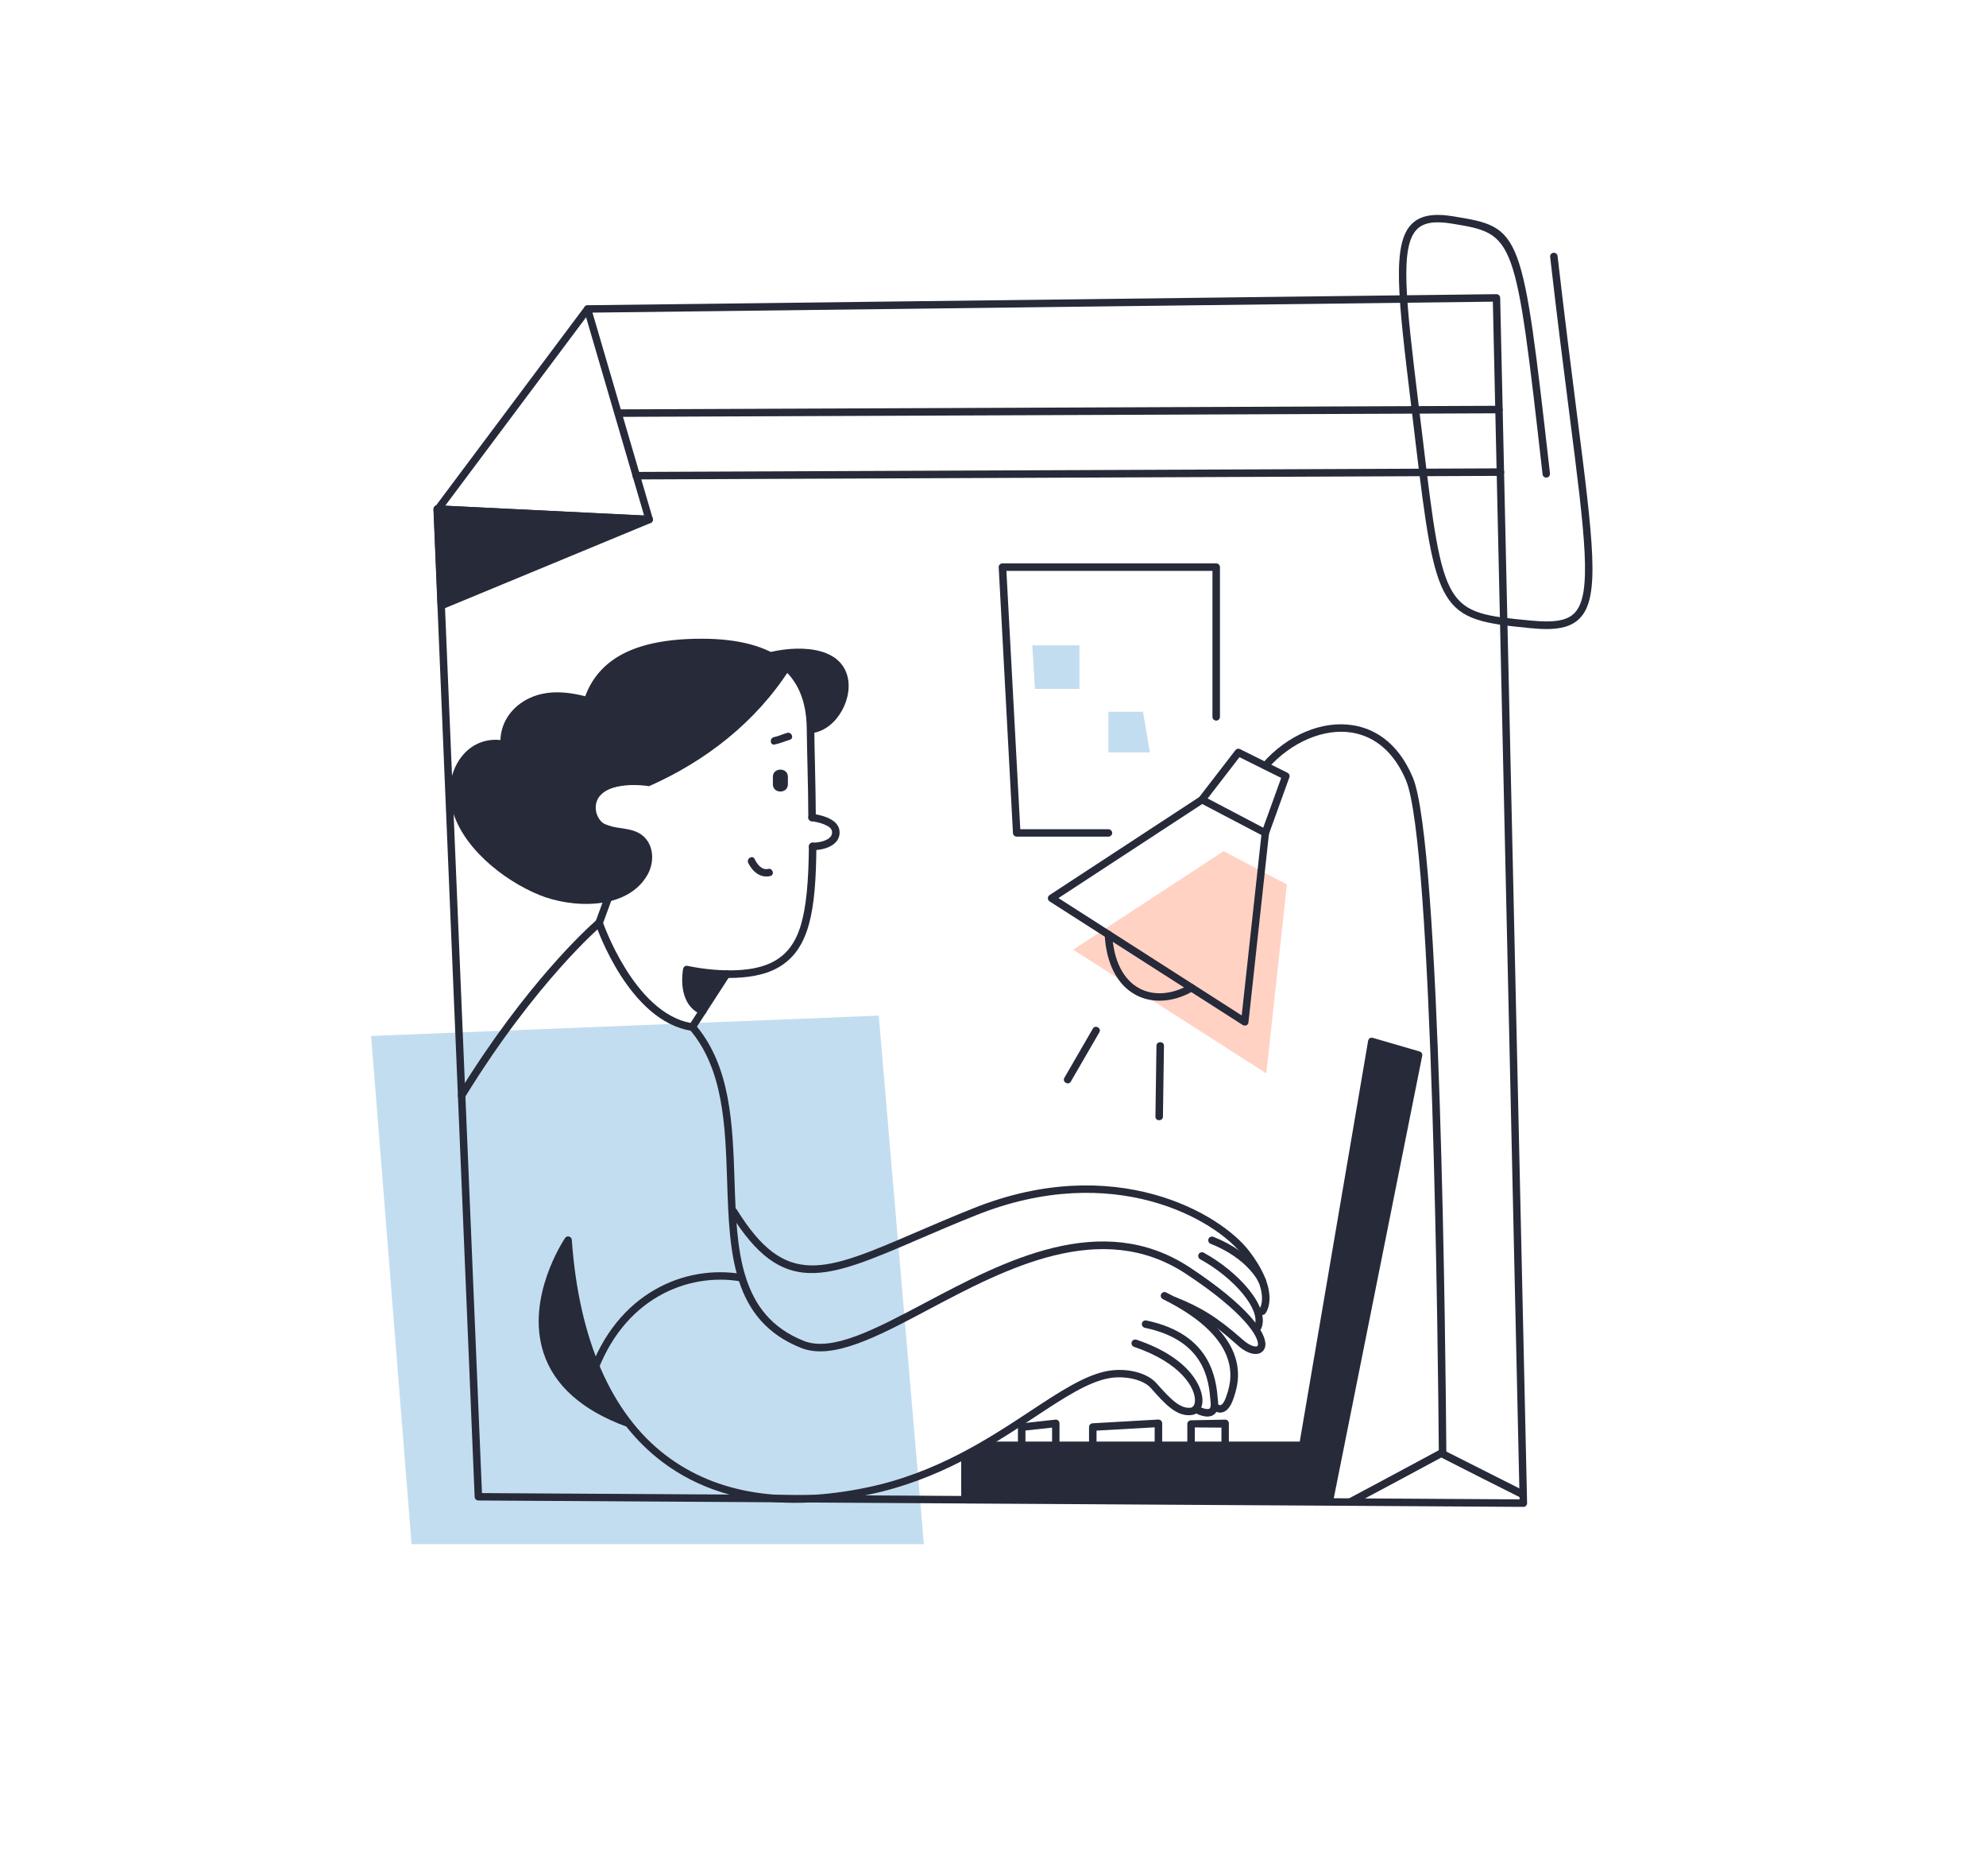 <svg
  width="288"
  height="272"
  viewBox="0 0 288 272"
  fill="none"
  xmlns="http://www.w3.org/2000/svg"
>
  <path
    d="M53.818 150.198L127.435 147.247L133.977 223.883H59.68L53.818 150.198Z"
    fill="#C3DDF0"
  />
  <path
    d="M177.443 123.406L155.629 137.686L183.631 155.625L186.623 128.234L177.443 123.406Z"
    fill="#FFD2C4"
  />
  <path
    d="M167.704 151.626C167.65 155.053 167.609 158.467 167.555 161.894C167.541 162.588 168.629 162.588 168.643 161.894C168.697 158.467 168.738 155.053 168.792 151.626C168.806 150.919 167.718 150.919 167.704 151.626Z"
    fill="#262A39"
  />
  <path
    d="M158.484 149.124C157.111 151.504 155.723 153.884 154.35 156.264C153.996 156.862 154.935 157.42 155.288 156.808C156.662 154.428 158.049 152.048 159.423 149.668C159.776 149.069 158.838 148.525 158.484 149.124Z"
    fill="#262A39"
  />
  <path
    d="M180.501 148.689C180.393 148.689 180.297 148.662 180.216 148.607L152.2 130.682C152.05 130.587 151.955 130.41 151.955 130.234C151.955 130.043 152.05 129.88 152.2 129.771L174.014 115.491C174.177 115.382 174.395 115.369 174.558 115.464L183.738 120.292C183.942 120.401 184.051 120.605 184.024 120.836L181.045 148.226C181.032 148.417 180.909 148.58 180.746 148.662C180.665 148.675 180.583 148.689 180.501 148.689ZM153.492 130.206L180.066 147.22L182.922 121.067L174.341 116.566L153.492 130.206Z"
    fill="#262A39"
  />
  <path
    d="M168.152 145.084C166.941 145.084 165.772 144.812 164.725 144.255C162.032 142.827 160.427 139.726 160.196 135.523C160.182 135.224 160.413 134.966 160.713 134.952C161.012 134.925 161.27 135.17 161.284 135.469C161.488 139.277 162.902 142.065 165.241 143.303C167.322 144.418 170.029 144.2 172.504 142.731C172.762 142.582 173.089 142.663 173.252 142.922C173.401 143.18 173.32 143.507 173.061 143.67C171.457 144.608 169.757 145.084 168.152 145.084Z"
    fill="#262A39"
  />
  <path
    d="M183.494 121.298C183.426 121.298 183.372 121.284 183.304 121.27C183.018 121.175 182.882 120.862 182.978 120.577L185.793 112.784L179.741 109.778L174.736 116.266C174.559 116.497 174.219 116.551 173.974 116.361C173.743 116.184 173.689 115.83 173.879 115.599L179.156 108.758C179.319 108.554 179.591 108.486 179.822 108.609L186.704 112.036C186.949 112.158 187.071 112.444 186.976 112.702L183.998 120.958C183.93 121.162 183.712 121.298 183.494 121.298Z"
    fill="#262A39"
  />
  <path
    d="M209.741 210.704C209.645 196.669 208.911 122.318 204.885 112.73C202.587 107.263 198.915 105.59 196.236 105.155C191.761 104.42 186.729 106.528 183.085 110.663C182.881 110.894 182.908 111.234 183.139 111.424C183.37 111.628 183.71 111.601 183.901 111.37C187.246 107.576 192.02 105.549 196.059 106.216C199.514 106.787 202.22 109.18 203.893 113.138C207.782 122.4 208.544 196.819 208.653 210.65C209.02 210.677 209.373 210.691 209.741 210.704Z"
    fill="#262A39"
  />
  <path
    d="M220.867 216.063C217.263 214.254 213.672 212.445 210.191 210.677C209.796 210.473 209.402 210.269 208.994 210.065C208.599 210.283 208.205 210.487 207.824 210.705C203.078 213.261 198.563 215.682 194.51 217.831H196.849C200.616 215.832 204.723 213.629 209.007 211.317C212.856 213.275 216.841 215.301 220.853 217.301V216.063H220.867Z"
    fill="#262A39"
  />
  <path
    d="M220.921 218.47L69.376 217.545C69.09 217.545 68.845 217.314 68.832 217.029L62.861 73.984C62.861 73.861 62.889 73.739 62.97 73.63L84.784 44.472C84.88 44.336 85.043 44.254 85.206 44.254L217.004 42.649C217.303 42.649 217.534 42.881 217.548 43.18L221.451 217.913C221.451 218.062 221.397 218.198 221.301 218.307C221.206 218.416 221.07 218.47 220.921 218.47ZM69.892 216.471L220.363 217.382L216.487 43.737L85.492 45.329L63.949 74.133L69.892 216.471Z"
    fill="#262A39"
  />
  <path
    d="M94.142 75.861C94.128 75.861 94.128 75.861 94.115 75.861L63.379 74.351C63.08 74.338 62.848 74.079 62.862 73.78C62.876 73.481 63.12 73.236 63.433 73.263L93.407 74.746L84.69 44.962C84.608 44.676 84.772 44.377 85.057 44.295C85.343 44.214 85.642 44.377 85.724 44.663L94.659 75.181C94.713 75.344 94.672 75.535 94.564 75.671C94.468 75.779 94.319 75.861 94.142 75.861Z"
    fill="#262A39"
  />
  <path
    d="M94.142 75.316L63.991 87.801L63.406 73.807L94.142 75.316Z"
    fill="#262A39"
  />
  <path
    d="M63.99 88.346C63.881 88.346 63.786 88.319 63.705 88.264C63.555 88.169 63.46 88.006 63.46 87.829L62.875 73.835C62.875 73.685 62.929 73.535 63.038 73.427C63.147 73.318 63.297 73.25 63.446 73.263L94.182 74.773C94.441 74.787 94.645 74.977 94.685 75.222C94.726 75.467 94.59 75.725 94.359 75.82L64.208 88.305C64.126 88.332 64.058 88.346 63.99 88.346ZM63.977 74.379L64.507 86.999L91.721 75.739L63.977 74.379Z"
    fill="#262A39"
  />
  <path
    d="M90.062 60.438C89.762 60.438 89.518 60.193 89.518 59.894C89.518 59.595 89.762 59.35 90.062 59.35L217.371 58.833C217.67 58.833 217.915 59.078 217.915 59.377C217.915 59.676 217.67 59.921 217.371 59.921L90.062 60.438Z"
    fill="#262A39"
  />
  <path
    d="M92.251 69.509C91.952 69.509 91.707 69.264 91.707 68.965C91.707 68.666 91.952 68.421 92.251 68.421L217.589 67.904C217.888 67.904 218.133 68.149 218.133 68.448C218.133 68.748 217.888 68.992 217.589 68.992L92.251 69.509Z"
    fill="#262A39"
  />
  <path
    d="M160.74 121.298H147.439C147.154 121.298 146.909 121.067 146.895 120.782L144.828 82.253C144.815 82.103 144.869 81.954 144.978 81.845C145.087 81.736 145.223 81.682 145.372 81.682H176.367C176.666 81.682 176.911 81.926 176.911 82.226V103.931C176.911 104.23 176.666 104.475 176.367 104.475C176.067 104.475 175.823 104.23 175.823 103.931V82.77H145.943L147.956 120.224H160.74C161.039 120.224 161.284 120.469 161.284 120.768C161.284 121.067 161.039 121.298 160.74 121.298Z"
    fill="#262A39"
  />
  <path
    d="M156.538 93.555H149.697L150.078 99.879H156.538V93.555Z"
    fill="#C3DDF0"
  />
  <path
    d="M160.74 103.197V109.086H166.751L165.759 103.197H160.74Z"
    fill="#C3DDF0"
  />
  <path
    d="M224.266 91.201C223.491 91.201 222.675 91.147 221.872 91.065C208.707 89.787 208.245 89.012 205.226 63.716L204.614 58.575C202.737 43.071 201.799 35.278 204.777 32.422C206.015 31.225 207.919 30.899 210.734 31.361C220.716 33.007 220.716 33.007 224.769 68.639C224.796 68.938 224.592 69.21 224.293 69.237C223.98 69.278 223.722 69.061 223.695 68.761C219.737 33.932 219.737 33.932 210.557 32.422C208.095 32.014 206.491 32.259 205.525 33.197C202.927 35.686 203.907 43.765 205.688 58.439L206.314 63.58C209.306 88.74 209.551 88.767 221.899 89.964C225.408 90.304 227.244 89.991 228.332 88.876C230.93 86.197 229.883 77.914 227.557 59.785C226.782 53.693 225.803 46.104 224.796 37.25C224.755 36.951 224.973 36.679 225.272 36.652C225.571 36.611 225.843 36.829 225.871 37.128C226.891 45.968 227.856 53.557 228.631 59.649C231.066 78.689 232.072 86.577 229.107 89.624C227.924 90.861 226.17 91.201 224.266 91.201Z"
    fill="#262A39"
  />
  <path
    d="M205.852 152.443L199.079 150.471C198.929 150.43 198.766 150.443 198.644 150.525C198.508 150.607 198.426 150.743 198.399 150.892L188.485 209.005H143.455C142.136 209.78 140.803 210.501 139.389 211.059V217.423C139.389 217.723 139.633 217.967 139.933 217.967H192.823C193.081 217.967 193.299 217.791 193.353 217.532L206.246 153.055C206.287 152.783 206.124 152.511 205.852 152.443Z"
    fill="#262A39"
  />
  <path
    d="M153.112 211.072C152.812 211.072 152.568 210.828 152.568 210.528V206.979L148.705 207.4V210.528C148.705 210.828 148.46 211.072 148.161 211.072C147.862 211.072 147.617 210.828 147.617 210.528V206.911C147.617 206.639 147.821 206.408 148.107 206.367L153.044 205.823C153.193 205.809 153.356 205.85 153.465 205.959C153.574 206.068 153.642 206.204 153.642 206.367V210.528C153.656 210.828 153.424 211.072 153.112 211.072Z"
    fill="#262A39"
  />
  <path
    d="M177.672 210.624C177.373 210.624 177.128 210.379 177.128 210.08V206.979L173.266 206.952V210.08C173.266 210.379 173.021 210.624 172.722 210.624C172.423 210.624 172.178 210.379 172.178 210.08V206.462C172.178 206.19 172.382 205.959 172.667 205.918L177.604 205.823C177.754 205.809 177.917 205.85 178.026 205.959C178.135 206.068 178.203 206.204 178.203 206.367V210.066C178.216 210.379 177.971 210.624 177.672 210.624Z"
    fill="#262A39"
  />
  <path
    d="M167.99 211.072C167.691 211.072 167.446 210.827 167.446 210.528V206.937L159.014 207.413V209.535C159.014 209.834 158.769 210.079 158.47 210.079C158.171 210.079 157.926 209.834 157.926 209.535V206.897C157.926 206.611 158.157 206.366 158.443 206.353L167.949 205.809C168.099 205.809 168.248 205.849 168.357 205.958C168.466 206.067 168.534 206.203 168.534 206.353V210.514C168.534 210.827 168.289 211.072 167.99 211.072Z"
    fill="#262A39"
  />
  <path
    d="M109.427 124.536C109.781 125.27 110.447 126.195 111.385 125.977C112.065 125.814 112.378 126.848 111.698 127.011C110.257 127.351 109.101 126.345 108.502 125.107C108.203 124.495 109.128 123.91 109.427 124.536Z"
    fill="#262A39"
  />
  <path
    d="M117.845 123.257C117.546 123.257 117.301 123.013 117.301 122.713C117.301 122.414 117.546 122.169 117.845 122.169C118.974 122.169 119.994 121.843 120.429 121.326C120.633 121.081 120.701 120.809 120.647 120.497C120.511 119.64 118.593 119.164 117.696 119.069C117.397 119.041 117.179 118.769 117.22 118.47C117.247 118.171 117.519 117.953 117.818 117.994C118.185 118.035 121.409 118.429 121.721 120.333C121.83 120.973 121.667 121.557 121.259 122.047C120.606 122.795 119.328 123.257 117.845 123.257Z"
    fill="#262A39"
  />
  <path
    d="M112.08 112.621V113.709C112.08 115.11 114.256 115.11 114.256 113.709V112.621C114.256 111.234 112.08 111.234 112.08 112.621Z"
    fill="#262A39"
  />
  <path
    d="M114.146 106.257C113.507 106.434 112.895 106.733 112.242 106.869C111.562 107.005 111.657 108.093 112.337 107.943C113.085 107.794 113.779 107.481 114.513 107.263C115.193 107.087 114.826 106.067 114.146 106.257Z"
    fill="#262A39"
  />
  <path
    d="M101.907 147.125C101.839 147.125 101.771 147.111 101.703 147.084C98.085 145.575 99.024 140.665 99.065 140.461C99.092 140.311 99.174 140.189 99.296 140.107C99.418 140.026 99.568 139.999 99.718 140.039C99.799 140.053 107.891 141.889 112.338 139.319C115.956 137.224 117.207 133.035 117.302 122.713C117.302 122.414 117.547 122.169 117.846 122.169C118.145 122.169 118.39 122.414 118.39 122.713C118.309 132.07 117.411 137.646 112.882 140.257C108.734 142.651 102.07 141.617 100.057 141.223C99.949 142.406 99.935 145.18 102.125 146.091C102.397 146.2 102.533 146.527 102.41 146.799C102.329 147.003 102.125 147.125 101.907 147.125Z"
    fill="#262A39"
  />
  <path
    d="M105.525 141.222L101.921 146.581C99.609 145.588 99.868 142.922 99.609 140.569C101.541 140.977 103.54 141.209 105.525 141.222Z"
    fill="#262A39"
  />
  <path
    d="M117.764 119.055C117.465 119.055 117.22 118.81 117.22 118.511C117.207 116.008 117.166 113.669 117.098 111.044C117.057 109.358 117.016 107.549 116.989 105.509C116.867 97.553 111.875 93.691 101.757 93.691C90.129 93.691 84.947 97.866 84.947 107.25V115.927C84.947 116.226 84.703 116.471 84.403 116.471C84.104 116.471 83.859 116.226 83.859 115.927V107.25C83.859 97.254 89.544 92.603 101.757 92.603C112.447 92.603 117.927 96.941 118.077 105.495C118.104 107.535 118.145 109.344 118.186 111.031C118.24 113.669 118.295 116.008 118.308 118.524C118.308 118.81 118.063 119.055 117.764 119.055Z"
    fill="#262A39"
  />
  <path
    d="M85.628 116.008L84.418 115.913C84.418 115.913 84.418 115.913 84.418 107.236C84.418 98.559 88.756 93.133 101.772 93.133C108.272 93.133 112.189 94.724 114.501 97.05C109.592 104.693 102.356 110.337 94.128 113.982C91.082 113.533 87.736 113.914 85.628 116.008Z"
    fill="#262A39"
  />
  <path
    d="M93.761 121.734C93.067 120.822 92.102 120.442 91 120.224C89.79 119.979 89.041 120.02 87.845 119.53C85.084 118.415 85.125 115.314 87.559 113.941C87.79 113.954 88.022 113.859 88.13 113.642C88.362 113.478 88.348 113.193 88.185 112.975C88.307 109.466 87.885 106.039 86.92 102.666C87.546 102.816 87.804 101.823 87.165 101.619C83.874 100.545 80.093 99.661 76.788 101.211C74.326 102.367 72.653 104.598 72.572 107.29C67.363 106.774 64.344 112.105 65.459 116.906C66.805 122.726 72.925 127.595 78.216 129.758C82.935 131.689 91.013 132.015 93.924 126.779C94.767 125.242 94.862 123.175 93.761 121.734Z"
    fill="#262A39"
  />
  <path
    d="M122.743 97.566C121.111 93.133 114.066 93.717 110.571 94.86C109.904 95.077 110.19 96.125 110.856 95.907C111.196 95.798 111.55 95.689 111.931 95.594C111.971 95.757 112.08 95.921 112.271 95.989C116.351 97.403 116.895 102.027 117.18 105.753C117.207 106.134 117.507 106.325 117.86 106.27C121.451 105.753 123.994 100.925 122.743 97.566Z"
    fill="#262A39"
  />
  <path
    d="M66.941 159.351C66.846 159.351 66.751 159.324 66.656 159.269C66.397 159.106 66.316 158.78 66.479 158.521C76.284 142.569 85.315 134.436 86.416 133.47L90.796 121.529C88.552 121.461 87.26 120.686 86.566 120.02C85.75 119.231 85.301 118.197 85.301 117.096C85.301 116.361 85.505 115.287 86.471 114.362C87.858 113.043 90.36 112.472 93.924 112.649C94.223 112.662 94.454 112.921 94.44 113.22C94.427 113.519 94.141 113.75 93.869 113.737C90.66 113.56 88.361 114.063 87.219 115.151C86.661 115.681 86.389 116.334 86.389 117.096C86.389 117.558 86.512 118.469 87.328 119.245C88.225 120.115 89.694 120.523 91.571 120.455C91.748 120.441 91.924 120.537 92.033 120.673C92.142 120.822 92.169 121.013 92.101 121.176L87.396 133.987C87.368 134.082 87.314 134.15 87.232 134.218C87.137 134.3 77.726 142.324 67.404 159.106C67.308 159.269 67.132 159.351 66.941 159.351Z"
    fill="#262A39"
  />
  <path
    d="M100.398 149.451C100.371 149.451 100.343 149.451 100.316 149.451C91.245 148.105 86.553 134.545 86.363 133.974C86.267 133.689 86.417 133.376 86.703 133.281C86.988 133.185 87.287 133.335 87.396 133.621C87.437 133.757 91.939 146.772 100.139 148.309L104.913 140.924C105.076 140.679 105.416 140.597 105.661 140.761C105.906 140.924 105.987 141.264 105.824 141.509L100.847 149.193C100.751 149.369 100.588 149.451 100.398 149.451Z"
    fill="#262A39"
  />
  <path
    d="M182.067 196.302C181.332 196.302 180.421 195.881 179.537 195.092C175.797 191.774 173.934 190.563 170.48 189.19C170.208 189.081 170.072 188.768 170.18 188.482C170.289 188.197 170.126 187.925 170.412 188.034C174.002 189.462 176.409 190.862 180.272 194.276C181.251 195.133 182.012 195.296 182.284 195.187C182.325 195.174 182.393 195.146 182.42 194.956C182.543 193.854 180.503 190.291 171.948 184.661C159.681 176.596 145.823 183.94 134.684 189.842C127.204 193.814 120.744 197.227 116.188 195.432C106.097 191.434 105.784 181.614 105.444 171.21C105.186 163.241 104.914 154.999 100.018 149.274C99.828 149.042 99.855 148.702 100.072 148.512C100.304 148.322 100.644 148.349 100.834 148.566C105.975 154.591 106.247 163.023 106.519 171.17C106.845 181.206 107.158 190.686 116.583 194.412C120.663 196.03 126.932 192.712 134.168 188.877C145.564 182.838 159.736 175.331 172.533 183.75C180.911 189.271 183.685 193.215 183.495 195.065C183.44 195.595 183.141 196.003 182.679 196.194C182.475 196.275 182.271 196.302 182.067 196.302Z"
    fill="#262A39"
  />
  <path
    d="M115.263 217.885C107.688 217.885 101.228 215.886 95.978 211.901C94.088 210.46 92.361 208.773 90.824 206.828C84.391 204.462 80.352 200.858 78.815 196.125C76.217 188.115 81.712 179.846 81.943 179.492C82.065 179.302 82.31 179.207 82.528 179.275C82.745 179.329 82.909 179.533 82.922 179.764C83.942 194.208 88.675 205.033 96.617 211.044C103.934 216.58 113.713 218.144 125.681 215.668C135.745 213.588 143.347 208.583 149.453 204.557C153.697 201.756 157.355 199.348 160.646 198.764C163.393 198.274 166.345 199.022 167.677 200.518C169.785 202.898 171.173 204.312 172.723 204.081C173.158 204.013 173.253 203.456 173.281 203.224C173.444 201.28 171.241 197.567 164.454 195.268C164.169 195.173 164.019 194.86 164.114 194.575C164.209 194.289 164.522 194.14 164.808 194.235C172.764 196.914 174.532 201.348 174.369 203.306C174.287 204.312 173.716 205.02 172.9 205.142C170.642 205.496 168.901 203.51 166.875 201.225C165.814 200.028 163.162 199.403 160.85 199.811C157.777 200.355 154.2 202.708 150.065 205.441C143.877 209.521 136.193 214.58 125.925 216.702C122.145 217.504 118.595 217.885 115.263 217.885ZM81.984 181.573C80.556 184.252 78.013 190.196 79.835 195.799C81.141 199.797 84.418 202.952 89.586 205.169C85.479 199.199 82.881 191.216 81.984 181.573Z"
    fill="#262A39"
  />
  <path
    d="M175.089 205.374C174.245 205.374 173.348 204.884 173.13 204.762C172.872 204.612 172.79 204.272 172.94 204.014C173.089 203.755 173.429 203.674 173.688 203.823C174.191 204.122 175.061 204.422 175.388 204.231C175.537 204.136 175.605 203.81 175.565 203.361L175.537 203.062C175.293 200.233 174.789 194.33 166.017 192.508C165.718 192.44 165.541 192.154 165.596 191.869C165.65 191.57 165.936 191.393 166.235 191.447C175.796 193.433 176.367 200.124 176.612 202.966L176.639 203.252C176.721 204.177 176.489 204.802 175.959 205.142C175.701 205.306 175.401 205.374 175.089 205.374Z"
    fill="#262A39"
  />
  <path
    d="M176.939 204.802C176.259 204.802 175.783 204.313 175.715 204.245C175.511 204.027 175.525 203.687 175.742 203.483C175.96 203.279 176.3 203.293 176.504 203.51C176.572 203.578 176.803 203.755 176.994 203.714C177.266 203.66 177.565 203.225 177.796 202.545C178.517 200.518 180.706 194.344 168.63 188.346C168.358 188.21 168.249 187.884 168.385 187.626C168.521 187.354 168.847 187.245 169.106 187.381C182.039 193.8 179.618 200.654 178.816 202.912C178.422 204.014 177.878 204.639 177.211 204.775C177.13 204.789 177.034 204.802 176.939 204.802Z"
    fill="#262A39"
  />
  <path
    d="M85.832 200.043C85.778 200.043 85.71 200.029 85.656 200.015C85.37 199.92 85.221 199.607 85.316 199.322C89.45 187.259 99.514 183.301 107.661 184.729C107.96 184.784 108.15 185.056 108.096 185.355C108.041 185.654 107.756 185.844 107.47 185.79C99.786 184.444 90.266 188.211 86.349 199.675C86.268 199.893 86.064 200.043 85.832 200.043Z"
    fill="#262A39"
  />
  <path
    d="M82.393 179.806C72.247 194.834 85.752 206.434 90.349 205.659C85.453 200.369 82.624 187.394 82.393 179.806Z"
    fill="#262A39"
  />
  <path
    d="M183.071 190.645C182.949 190.645 182.826 190.604 182.731 190.522C182.5 190.332 182.459 189.992 182.65 189.761C182.663 189.747 184.35 187.408 180.31 182.09C176.244 176.732 161.42 168.246 141.578 176.174C138.504 177.398 135.716 178.595 133.254 179.656C119.695 185.49 113.494 188.156 105.932 175.957C105.769 175.698 105.85 175.372 106.109 175.209C106.367 175.046 106.694 175.127 106.857 175.386C113.942 186.796 119.464 184.416 132.833 178.663C135.294 177.602 138.096 176.406 141.183 175.168C161.597 167.008 176.951 175.862 181.181 181.424C185.791 187.49 183.588 190.318 183.493 190.441C183.384 190.577 183.221 190.645 183.071 190.645Z"
    fill="#262A39"
  />
  <path
    d="M182.432 192.916C182.364 192.916 182.296 192.903 182.228 192.875C181.956 192.767 181.82 192.454 181.929 192.168C182.84 189.911 179.073 185.341 174.041 182.567C173.783 182.417 173.688 182.091 173.824 181.832C173.973 181.574 174.3 181.479 174.558 181.615C179.604 184.389 184.173 189.462 182.922 192.563C182.854 192.78 182.65 192.916 182.432 192.916Z"
    fill="#262A39"
  />
  <path
    d="M183.07 186.32C182.853 186.32 182.662 186.197 182.567 185.993C182.554 185.953 181.044 182.498 175.55 180.322C175.278 180.213 175.142 179.901 175.25 179.615C175.359 179.343 175.672 179.207 175.958 179.316C181.901 181.682 183.519 185.422 183.574 185.572C183.682 185.844 183.56 186.17 183.288 186.279C183.206 186.306 183.138 186.32 183.07 186.32Z"
    fill="#262A39"
  />
</svg>
